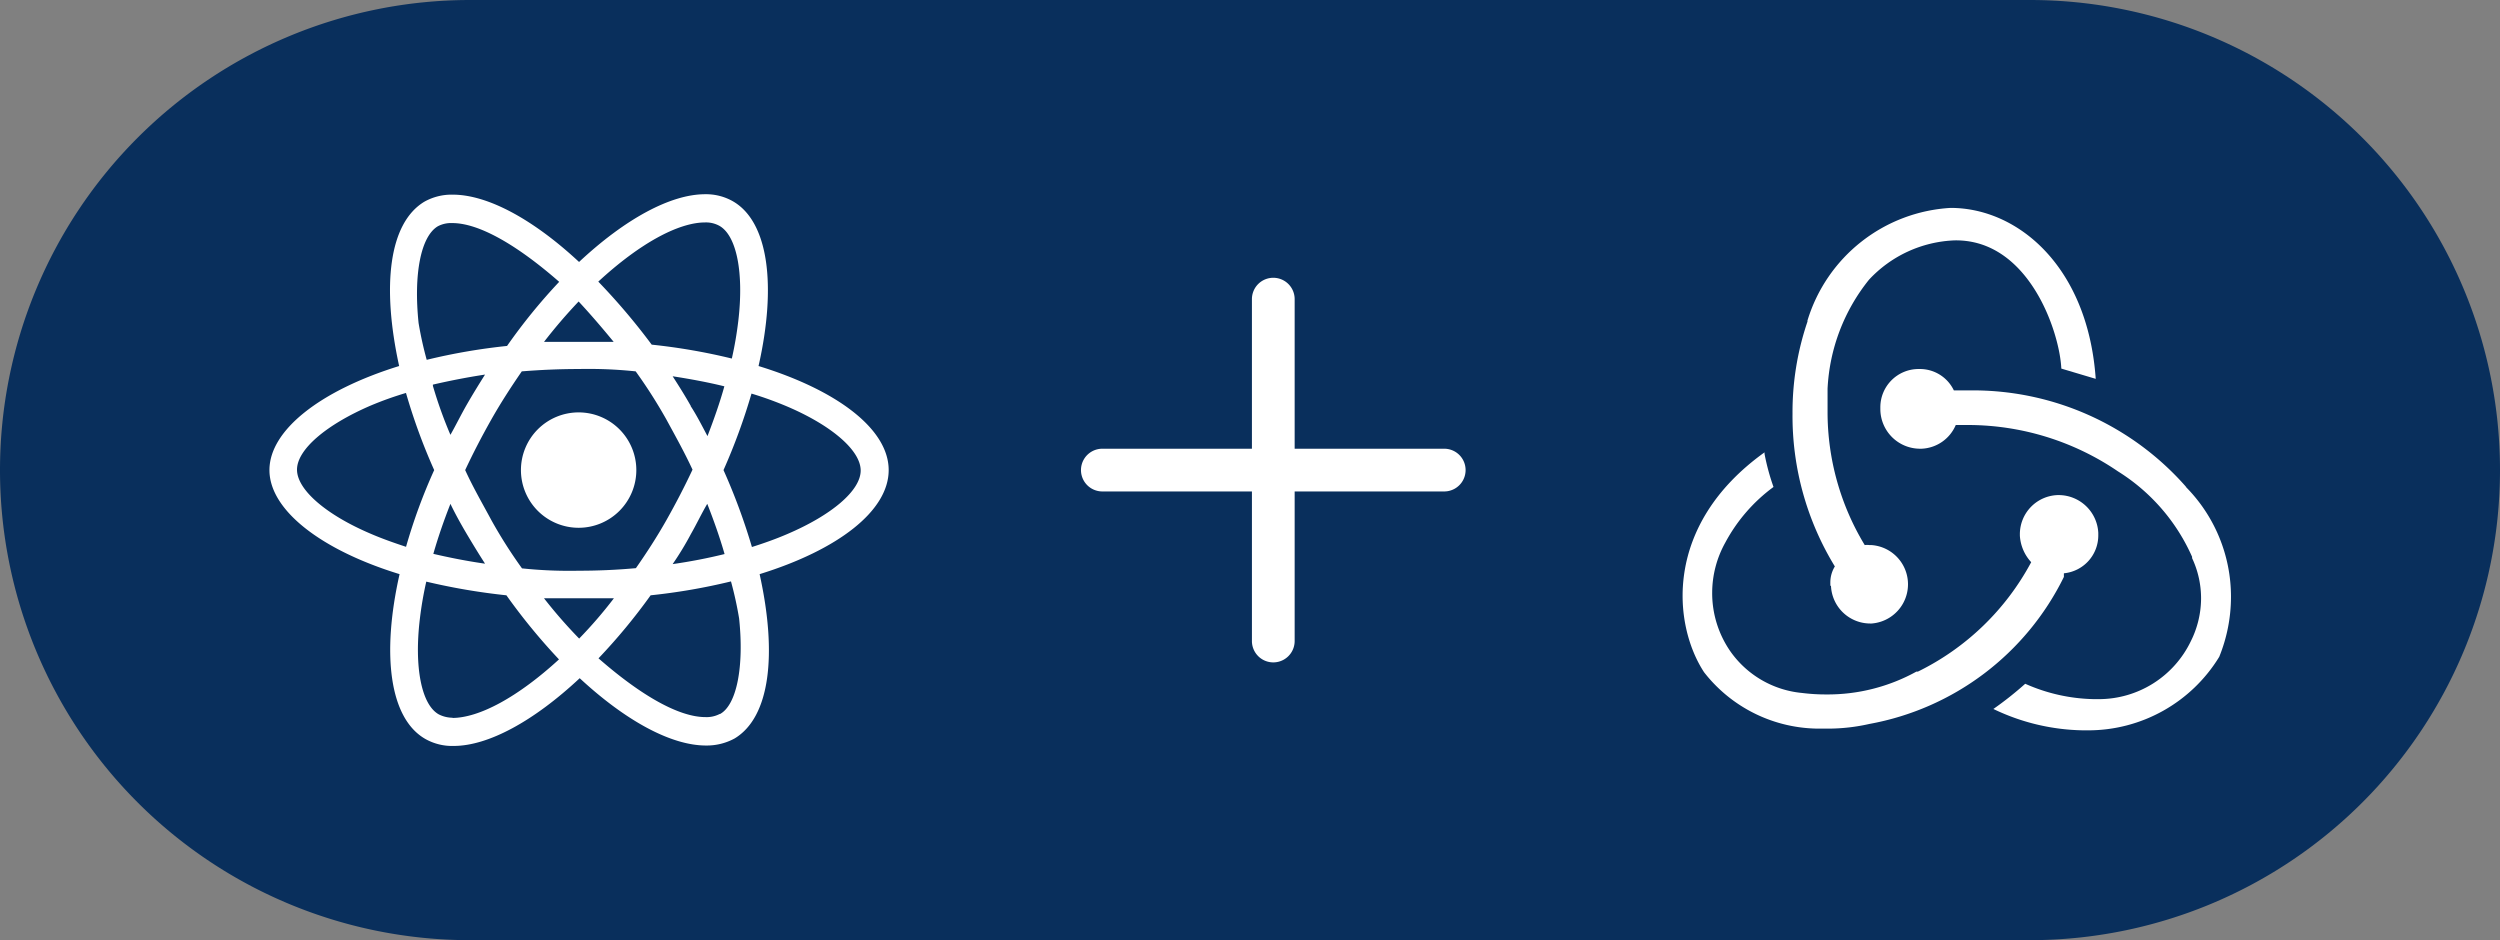 <svg xmlns="http://www.w3.org/2000/svg" xmlns:xlink="http://www.w3.org/1999/xlink" viewBox="0 0 117 44"><rect x="0" y="0" width="117" height="44" fill="#808080" stroke="none"/><defs><style>.cls-1{fill:none;}.cls-2{fill:#092f5c;}.cls-3{fill:#fff;}.cls-4{clip-path:url(#clip-path);}</style><clipPath id="clip-path"><rect class="cls-1" x="47.59" y="10" width="24" height="24"/></clipPath></defs><title>redux</title><g id="Layer_2" data-name="Layer 2"><g id="Layer_5" data-name="Layer 5"><g id="Layer_3" data-name="Layer 3"><path class="cls-2" d="M22,0H95a22,22,0,0,1,22,22h0A22,22,0,0,1,95,44H22A22,22,0,0,1,0,22H0A22,22,0,0,1,22,0Z"/></g><g id="layer"><g id="react_JS" data-name="react JS"><path class="cls-3" d="M41.59,22c0-1.92-2.41-3.74-6.09-4.87.85-3.76.47-6.75-1.2-7.71A2.54,2.54,0,0,0,33,9.09h0c-1.62,0-3.75,1.16-5.9,3.17-2.15-2-4.28-3.15-5.91-3.15h0a2.6,2.6,0,0,0-1.33.33c-1.66,1-2,3.94-1.18,7.69-3.68,1.14-6.07,3-6.07,4.87s2.41,3.74,6.09,4.87c-.85,3.76-.47,6.75,1.2,7.71a2.55,2.55,0,0,0,1.33.33c1.62,0,3.75-1.16,5.9-3.17,2.16,2,4.28,3.15,5.91,3.15a2.72,2.72,0,0,0,1.34-.33c1.66-1,2-3.94,1.17-7.69C39.2,25.74,41.59,23.92,41.59,22ZM33,10.41h0a1.3,1.3,0,0,1,.67.16c.81.46,1.15,2.21.88,4.47a17.1,17.1,0,0,1-.3,1.74,28,28,0,0,0-3.75-.65A30.27,30.27,0,0,0,28,13.18C29.94,11.39,31.75,10.41,33,10.41ZM21.85,25c.28.47.56.93.85,1.38-.84-.12-1.65-.28-2.42-.46.22-.77.49-1.55.8-2.34C21.32,24.08,21.59,24.56,21.85,25Zm-1.59-7c.78-.18,1.59-.34,2.44-.47-.29.46-.58.93-.85,1.4s-.53,1-.77,1.42a20.1,20.1,0,0,1-.82-2.29Zm1.51,4c.37-.79.78-1.58,1.22-2.36s.94-1.55,1.43-2.26c.88-.07,1.77-.11,2.67-.11a21.28,21.28,0,0,1,2.66.11,23.79,23.79,0,0,1,1.43,2.24c.43.79.86,1.56,1.23,2.36-.37.79-.78,1.58-1.22,2.36s-.94,1.55-1.43,2.25q-1.32.12-2.67.12a21.36,21.36,0,0,1-2.66-.11A22.73,22.73,0,0,1,23,24.35C22.57,23.55,22.14,22.81,21.77,22Zm10.56,3c.27-.47.52-1,.77-1.42.31.79.59,1.58.81,2.35-.77.19-1.59.35-2.43.47A14,14,0,0,0,32.33,25Zm0-6c-.27-.48-.56-.94-.85-1.39.84.13,1.65.28,2.42.47-.21.76-.49,1.55-.79,2.33-.26-.49-.52-1-.79-1.41Zm-3.6-3H25.46a24.43,24.43,0,0,1,1.62-1.89c.55.59,1.09,1.22,1.64,1.89Zm-8.24-5.41a1.33,1.33,0,0,1,.68-.15h0c1.23,0,3,1,5,2.75a26.53,26.53,0,0,0-2.44,3,28.15,28.15,0,0,0-3.76.65,17,17,0,0,1-.38-1.72C19.35,12.81,19.7,11.06,20.49,10.59ZM19,25.59c-.58-.19-1.14-.39-1.65-.61-2.09-.89-3.45-2.06-3.45-3s1.36-2.1,3.45-3A16,16,0,0,1,19,18.39,27.4,27.4,0,0,0,20.32,22,25.88,25.88,0,0,0,19,25.6Zm2.2,8a1.44,1.44,0,0,1-.67-.16c-.81-.46-1.15-2.22-.88-4.47a16.63,16.63,0,0,1,.3-1.74,29.67,29.67,0,0,0,3.75.64,28.22,28.22,0,0,0,2.46,3c-1.92,1.76-3.73,2.74-5,2.74Zm5.9-3.71A22.52,22.52,0,0,1,25.46,28h3.27a20.83,20.83,0,0,1-1.63,1.89Zm6.59,3.53a1.33,1.33,0,0,1-.68.15c-1.23,0-3-1-5-2.75a27.48,27.48,0,0,0,2.44-2.95,28.15,28.15,0,0,0,3.76-.65,17.23,17.23,0,0,1,.38,1.73c.24,2.25-.11,4.06-.9,4.48ZM36.83,25c-.51.22-1.07.42-1.64.6A28.76,28.76,0,0,0,33.86,22a28.38,28.38,0,0,0,1.31-3.58,16.44,16.44,0,0,1,1.66.6c2.09.89,3.45,2.06,3.45,3S38.92,24.11,36.83,25Z"/><path class="cls-3" d="M27.08,24.7a2.7,2.7,0,1,0-2.7-2.7,2.7,2.7,0,0,0,2.7,2.7Z"/></g><g id="plus"><g class="cls-4"><path class="cls-3" d="M59.59,13a1,1,0,0,0-1,1v7h-7a1,1,0,0,0,0,2h7v7a1,1,0,0,0,2,0V23h7a1,1,0,0,0,0-2h-7V14A1,1,0,0,0,59.59,13Z"/></g></g><g id="REDUX"><path class="cls-3" d="M96.59,26.83a1.78,1.78,0,0,0,1.61-1.78v-.11h0a1.86,1.86,0,0,0-1.83-1.77H96.3A1.83,1.83,0,0,0,94.53,25v.07h0a2,2,0,0,0,.53,1.24h0a12,12,0,0,1-5.3,5.12h-.07a8.58,8.58,0,0,1-4.2,1.07,8.92,8.92,0,0,1-1.16-.07h0A4.63,4.63,0,0,1,81,30.51h0a4.78,4.78,0,0,1-.87-2.76,4.84,4.84,0,0,1,.61-2.35h0A7.79,7.79,0,0,1,83,22.79h0a10.44,10.44,0,0,1-.42-1.55v-.07c-4.77,3.42-4.28,8.08-2.83,10.29a6.84,6.84,0,0,0,5.4,2.64h.43a8.81,8.81,0,0,0,1.91-.22h0A12.67,12.67,0,0,0,96.59,27v-.17Z"/><path class="cls-3" d="M102.33,22.81a13.27,13.27,0,0,0-10-4.54h-.89a1.76,1.76,0,0,0-1.56-1h-.09A1.79,1.79,0,0,0,88,19.07h0v.08h0A1.86,1.86,0,0,0,89.85,21h.08a1.82,1.82,0,0,0,1.6-1.11h.59a12.47,12.47,0,0,1,7,2.17h0a9,9,0,0,1,3.47,4v.06a4.42,4.42,0,0,1,.42,1.89,4.5,4.5,0,0,1-.48,2h0a4.78,4.78,0,0,1-4.31,2.71H98A8.27,8.27,0,0,1,94.78,32h0a15.82,15.82,0,0,1-1.49,1.18,10,10,0,0,0,4.22,1h.21a7.19,7.19,0,0,0,6.14-3.44h0a7.47,7.47,0,0,0,.55-2.8,7.3,7.3,0,0,0-2.13-5.17h0Z"/><path class="cls-3" d="M85.69,27.41a1.84,1.84,0,0,0,1.84,1.77h.06a1.84,1.84,0,0,0,0-3.67h-.1a.81.81,0,0,0-.22,0h0a12,12,0,0,1-1.74-6.22v-1.1h0a8.81,8.81,0,0,1,1.94-5.1h0a5.77,5.77,0,0,1,4-1.84h0c3.47-.06,4.92,4.27,5,6l1.61.48c-.37-5.27-3.65-8-6.79-8A7.45,7.45,0,0,0,84.59,15v.05a13.15,13.15,0,0,0-.7,4.31,13.49,13.49,0,0,0,2,7.18v-.06a1.42,1.42,0,0,0-.23.78v.16h0Z"/></g></g></g></g></svg>